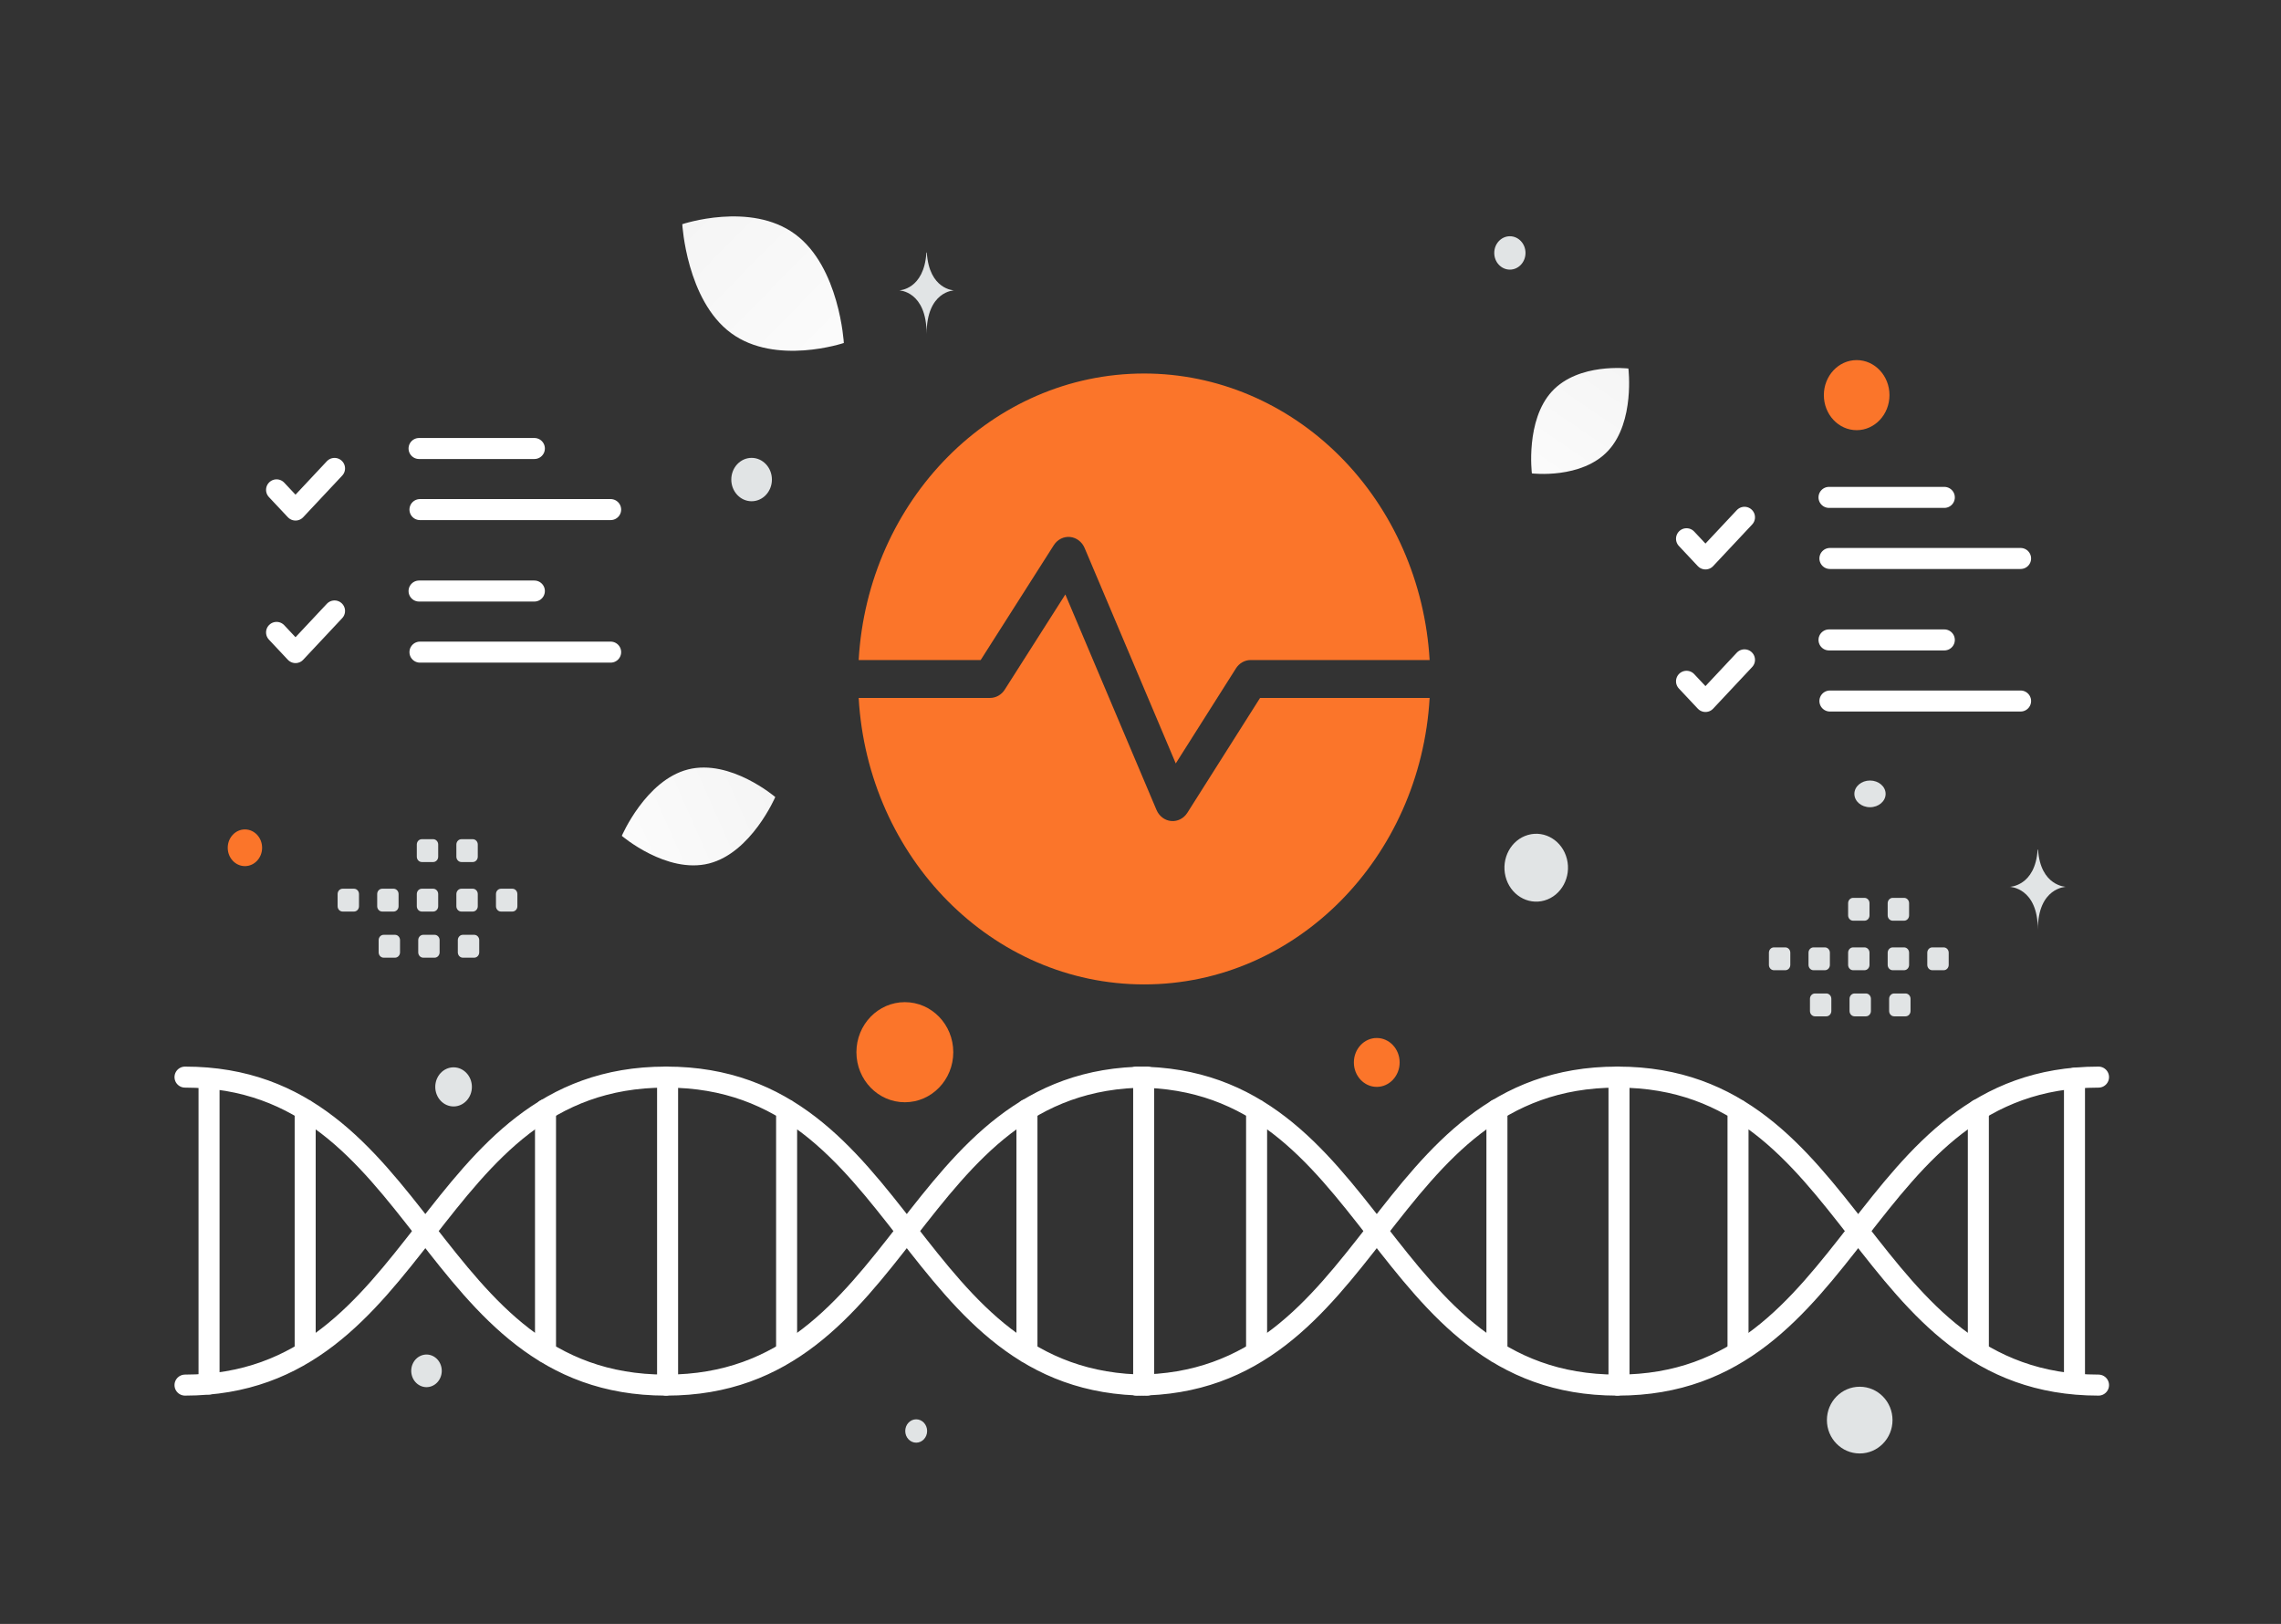 <svg width="434" height="309" viewBox="0 0 434 309" fill="none" xmlns="http://www.w3.org/2000/svg">
<rect x="0" y="0" width="434" height="309" fill="#333333" stroke="none"/>
<path d="M126.657 204.948C80.93 204.948 80.93 263.551 35.202 263.551" stroke="white" stroke-width="4" stroke-linecap="round" stroke-linejoin="round"/>
<path d="M126.657 263.551C80.93 263.551 80.93 204.948 35.202 204.948M127.02 205.164V263.332M103.793 211.133V257.364M39.775 263.332V205.164M58.066 257.038V211.133M307.68 204.948C261.952 204.948 261.952 263.551 216.225 263.551" stroke="white" stroke-width="4" stroke-linecap="round" stroke-linejoin="round"/>
<path d="M307.68 263.551C261.952 263.551 261.952 204.948 216.225 204.948M308.043 205.164V263.332M284.816 211.133V257.364M217.604 263.332V205.164M239.089 257.038V211.133" stroke="white" stroke-width="4" stroke-linecap="round" stroke-linejoin="round"/>
<path d="M218.257 204.948C172.53 204.948 172.53 263.551 126.802 263.551" stroke="white" stroke-width="4" stroke-linecap="round" stroke-linejoin="round"/>
<path d="M218.257 263.551C172.53 263.551 172.53 204.948 126.802 204.948M195.394 211.133V257.364M149.666 257.038V211.133M399.28 204.948C353.552 204.948 353.552 263.551 307.825 263.551" stroke="white" stroke-width="4" stroke-linecap="round" stroke-linejoin="round"/>
<path d="M399.28 263.551C353.552 263.551 353.552 204.948 307.825 204.948M394.707 205.164V263.332M376.416 211.133V257.364M330.689 257.038V211.133" stroke="white" stroke-width="4" stroke-linecap="round" stroke-linejoin="round"/>
<path fill-rule="evenodd" clip-rule="evenodd" d="M272.01 125.59H237.957C237.405 125.59 236.861 125.735 236.374 126.011C235.886 126.287 235.47 126.687 235.161 127.176L223.709 145.263L206.371 104.278C206.124 103.694 205.736 103.191 205.246 102.821C204.757 102.451 204.184 102.226 203.586 102.171C202.988 102.116 202.388 102.231 201.846 102.506C201.304 102.781 200.841 103.206 200.503 103.735L186.591 125.59H163.376C165.117 95.168 188.77 71.07 217.694 71.07C231.544 71.07 244.872 76.71 254.964 86.84C265.056 96.969 271.152 110.827 272.01 125.59ZM272.011 132.8H239.749L225.917 154.647C225.581 155.178 225.118 155.604 224.576 155.881C224.034 156.157 223.432 156.274 222.834 156.219C222.236 156.165 221.662 155.941 221.171 155.57C220.681 155.2 220.292 154.696 220.045 154.112L202.699 113.11L191.169 131.222C190.859 131.708 190.443 132.106 189.957 132.381C189.47 132.656 188.928 132.8 188.377 132.8H163.377C165.123 163.216 188.774 187.309 217.694 187.309C246.614 187.309 270.265 163.216 272.011 132.8Z" fill="#FB752A"/>
<path fill-rule="evenodd" clip-rule="evenodd" d="M65.184 169.101H67.356C67.881 169.101 68.304 169.557 68.304 170.113V172.434C68.304 172.995 67.877 173.447 67.356 173.447H65.184C64.933 173.445 64.692 173.338 64.514 173.149C64.337 172.959 64.237 172.702 64.236 172.434V170.113C64.236 169.98 64.26 169.849 64.307 169.726C64.355 169.603 64.425 169.491 64.513 169.397C64.601 169.303 64.706 169.228 64.821 169.177C64.936 169.127 65.059 169.101 65.184 169.101ZM72.715 169.101H74.888C75.408 169.101 75.836 169.557 75.836 170.113V172.434C75.836 172.995 75.408 173.447 74.888 173.447H72.715C72.464 173.445 72.223 173.338 72.046 173.149C71.868 172.959 71.768 172.702 71.767 172.434V170.113C71.767 169.557 72.194 169.101 72.715 169.101ZM80.252 169.101H82.425C82.945 169.101 83.373 169.557 83.373 170.113V172.434C83.373 172.995 82.945 173.447 82.425 173.447H80.252C80.001 173.445 79.76 173.338 79.583 173.149C79.405 172.959 79.305 172.702 79.304 172.434V170.113C79.303 169.98 79.328 169.849 79.376 169.726C79.423 169.603 79.493 169.491 79.581 169.397C79.669 169.303 79.774 169.228 79.889 169.177C80.004 169.127 80.128 169.101 80.252 169.101ZM87.784 169.101H89.956C90.477 169.101 90.905 169.557 90.905 170.113V172.434C90.905 172.995 90.477 173.447 89.956 173.447H87.784C87.532 173.447 87.29 173.34 87.112 173.15C86.933 172.96 86.832 172.703 86.831 172.434V170.113C86.834 169.845 86.935 169.588 87.114 169.399C87.292 169.209 87.533 169.102 87.784 169.101ZM95.316 169.101H97.488C98.014 169.101 98.441 169.557 98.441 170.113V172.434C98.441 172.567 98.416 172.699 98.368 172.822C98.32 172.945 98.25 173.057 98.161 173.151C98.073 173.245 97.968 173.319 97.852 173.37C97.737 173.421 97.613 173.446 97.488 173.446H95.316C95.065 173.445 94.824 173.338 94.647 173.148C94.469 172.959 94.369 172.702 94.368 172.434V170.113C94.368 169.557 94.795 169.101 95.316 169.101ZM72.992 177.872H75.164C75.685 177.872 76.112 178.329 76.112 178.885V181.21C76.112 181.766 75.685 182.223 75.164 182.223H72.992C72.74 182.222 72.499 182.115 72.321 181.925C72.144 181.736 72.044 181.478 72.043 181.21V178.89C72.043 178.756 72.067 178.624 72.114 178.5C72.161 178.377 72.231 178.265 72.319 178.17C72.407 178.076 72.512 178.001 72.627 177.95C72.743 177.898 72.867 177.872 72.992 177.872ZM80.523 177.872H82.696C83.216 177.872 83.644 178.329 83.644 178.885V181.21C83.644 181.766 83.216 182.223 82.696 182.223H80.523C80.272 182.222 80.031 182.114 79.854 181.925C79.676 181.735 79.576 181.478 79.575 181.21V178.89C79.575 178.756 79.599 178.624 79.646 178.5C79.693 178.377 79.763 178.265 79.851 178.17C79.939 178.076 80.044 178.001 80.159 177.95C80.275 177.898 80.398 177.872 80.523 177.872ZM88.056 177.872H90.228C90.754 177.872 91.181 178.329 91.181 178.885V181.21C91.181 181.766 90.754 182.223 90.228 182.223H88.056C87.804 182.222 87.564 182.114 87.386 181.925C87.209 181.735 87.109 181.478 87.108 181.21V178.89C87.108 178.329 87.535 177.872 88.056 177.872ZM80.252 159.678H82.425C82.945 159.678 83.373 160.134 83.373 160.69V163.011C83.373 163.572 82.945 164.024 82.425 164.024H80.252C80.001 164.022 79.76 163.915 79.583 163.726C79.405 163.536 79.305 163.279 79.304 163.011V160.69C79.303 160.557 79.328 160.426 79.376 160.303C79.423 160.18 79.493 160.068 79.581 159.974C79.669 159.88 79.774 159.805 79.889 159.754C80.004 159.704 80.128 159.678 80.252 159.678ZM87.784 159.678H89.956C90.477 159.678 90.905 160.134 90.905 160.69V163.011C90.905 163.572 90.477 164.024 89.956 164.024H87.784C87.532 164.024 87.29 163.917 87.112 163.727C86.933 163.537 86.832 163.28 86.831 163.011V160.69C86.834 160.422 86.935 160.165 87.114 159.976C87.292 159.786 87.533 159.679 87.784 159.678ZM337.516 180.264H339.689C340.214 180.264 340.637 180.72 340.637 181.276V183.596C340.637 183.865 340.537 184.122 340.359 184.312C340.181 184.502 339.94 184.608 339.689 184.609H337.516C337.265 184.608 337.024 184.501 336.847 184.311C336.669 184.121 336.569 183.864 336.568 183.596V181.276C336.568 181.143 336.592 181.011 336.64 180.888C336.687 180.765 336.757 180.653 336.845 180.559C336.933 180.465 337.038 180.391 337.153 180.34C337.268 180.289 337.392 180.263 337.516 180.264ZM345.048 180.264H347.22C347.741 180.264 348.168 180.72 348.168 181.276V183.596C348.168 183.865 348.068 184.122 347.89 184.312C347.712 184.502 347.471 184.608 347.22 184.609H345.048C344.797 184.608 344.556 184.501 344.378 184.311C344.201 184.121 344.101 183.864 344.1 183.596V181.276C344.1 180.72 344.527 180.264 345.048 180.264ZM352.584 180.264H354.757C355.278 180.264 355.705 180.72 355.705 181.276V183.596C355.705 183.865 355.605 184.122 355.427 184.312C355.249 184.502 355.008 184.608 354.757 184.609H352.584C352.333 184.608 352.093 184.501 351.915 184.311C351.737 184.121 351.637 183.864 351.636 183.596V181.276C351.636 181.143 351.66 181.011 351.708 180.888C351.756 180.765 351.825 180.654 351.913 180.56C352.002 180.465 352.106 180.391 352.221 180.34C352.336 180.289 352.46 180.263 352.584 180.264ZM360.116 180.264H362.289C362.809 180.264 363.237 180.72 363.237 181.276V183.596C363.237 183.865 363.137 184.122 362.959 184.312C362.781 184.502 362.54 184.608 362.289 184.609H360.116C359.864 184.609 359.623 184.502 359.444 184.312C359.266 184.123 359.165 183.865 359.164 183.596V181.276C359.166 181.008 359.268 180.751 359.446 180.562C359.624 180.372 359.865 180.265 360.116 180.264ZM367.648 180.264H369.821C370.347 180.264 370.774 180.72 370.774 181.276V183.596C370.774 183.729 370.749 183.861 370.701 183.984C370.653 184.108 370.582 184.219 370.494 184.313C370.405 184.407 370.3 184.482 370.185 184.532C370.069 184.583 369.946 184.609 369.821 184.609H367.648C367.397 184.608 367.157 184.501 366.979 184.311C366.802 184.121 366.701 183.864 366.7 183.596V181.276C366.7 180.72 367.128 180.264 367.648 180.264ZM345.324 189.035H347.496C348.017 189.035 348.444 189.491 348.444 190.048V192.372C348.444 192.928 348.017 193.385 347.496 193.385H345.324C345.073 193.384 344.832 193.278 344.654 193.088C344.476 192.898 344.376 192.641 344.376 192.372V190.052C344.375 189.919 344.399 189.787 344.446 189.663C344.494 189.54 344.564 189.427 344.652 189.333C344.74 189.238 344.845 189.163 344.96 189.112C345.075 189.061 345.199 189.035 345.324 189.035ZM352.856 189.035H355.028C355.549 189.035 355.976 189.491 355.976 190.048V192.372C355.976 192.928 355.549 193.385 355.028 193.385H352.856C352.605 193.384 352.364 193.277 352.186 193.087C352.009 192.898 351.908 192.641 351.907 192.372V190.052C351.907 189.919 351.931 189.786 351.978 189.663C352.025 189.54 352.095 189.427 352.183 189.333C352.272 189.238 352.376 189.163 352.492 189.112C352.607 189.061 352.731 189.035 352.856 189.035ZM360.388 189.035H362.561C363.086 189.035 363.513 189.491 363.513 190.048V192.372C363.513 192.928 363.086 193.385 362.561 193.385H360.388C360.137 193.384 359.896 193.277 359.719 193.087C359.541 192.897 359.441 192.64 359.44 192.372V190.052C359.44 189.491 359.867 189.035 360.388 189.035ZM352.584 170.841H354.757C355.278 170.841 355.705 171.297 355.705 171.853V174.173C355.705 174.442 355.605 174.699 355.427 174.889C355.249 175.079 355.008 175.185 354.757 175.186H352.584C352.333 175.185 352.093 175.078 351.915 174.888C351.737 174.698 351.637 174.441 351.636 174.173V171.853C351.636 171.72 351.66 171.588 351.708 171.465C351.756 171.342 351.825 171.231 351.913 171.137C352.002 171.042 352.106 170.968 352.221 170.917C352.336 170.866 352.46 170.84 352.584 170.841ZM360.116 170.841H362.289C362.809 170.841 363.237 171.297 363.237 171.853V174.173C363.237 174.442 363.137 174.699 362.959 174.889C362.781 175.079 362.54 175.185 362.289 175.186H360.116C359.864 175.186 359.623 175.079 359.444 174.889C359.266 174.7 359.165 174.442 359.164 174.173V171.853C359.166 171.585 359.268 171.328 359.446 171.139C359.624 170.949 359.865 170.842 360.116 170.841Z" fill="#E1E4E5"/>
<path d="M63.651 89.129L56.228 97.048L52.622 93.208M79.734 85.339H101.672M79.905 96.962H116.185M63.651 116.25L56.228 124.17L52.622 120.331M79.734 112.461H101.672M79.905 124.085H116.185M331.919 98.43L324.496 106.35L320.89 102.51M348.002 94.641H369.94M348.173 106.264H384.452M331.919 125.553L324.496 133.473L320.89 129.633M348.002 121.763H369.94M348.173 133.387H384.452" stroke="white" stroke-width="4" stroke-linecap="round" stroke-linejoin="round"/>
<path d="M134.898 164.3C126.837 166.34 118.311 159.039 118.311 159.039C118.311 159.039 122.861 148.436 130.924 146.403C138.985 144.364 147.508 151.658 147.508 151.658C147.508 151.658 142.958 162.261 134.898 164.3Z" fill="url(#paint0_linear_405_1789)"/>
<path d="M139.104 63.383C147.59 69.626 160.555 65.262 160.555 65.262C160.555 65.262 159.752 50.779 151.26 44.543C142.774 38.3 129.815 42.658 129.815 42.658C129.815 42.658 130.618 57.141 139.104 63.383Z" fill="url(#paint1_linear_405_1789)"/>
<path d="M306.015 85.725C300.946 91.235 291.467 90.074 291.467 90.074C291.467 90.074 290.213 79.978 295.286 74.472C300.356 68.962 309.83 70.12 309.83 70.12C309.83 70.12 311.084 80.216 306.015 85.725Z" fill="url(#paint2_linear_405_1789)"/>
<path d="M261.952 197.506C259.547 197.506 257.597 199.588 257.597 202.157C257.597 204.726 259.547 206.808 261.952 206.808C264.357 206.808 266.307 204.726 266.307 202.157C266.307 199.588 264.357 197.506 261.952 197.506Z" fill="#FB752A"/>
<path d="M172.164 190.685C167.074 190.685 162.949 194.949 162.949 200.209C162.949 205.469 167.074 209.733 172.164 209.733C177.253 209.733 181.379 205.469 181.379 200.209C181.379 194.949 177.253 190.685 172.164 190.685Z" fill="#FB752A"/>
<path d="M46.602 164.802C44.795 164.802 43.331 163.239 43.331 161.31C43.331 159.381 44.795 157.818 46.602 157.818C48.407 157.818 49.871 159.381 49.871 161.31C49.871 163.239 48.407 164.802 46.602 164.802Z" fill="#FB752A"/>
<path d="M353.262 81.851C349.815 81.851 347.02 78.866 347.02 75.184C347.02 71.503 349.815 68.518 353.262 68.518C356.71 68.518 359.505 71.503 359.505 75.184C359.505 78.866 356.71 81.851 353.262 81.851Z" fill="#FB752A"/>
<path d="M353.843 276.559C350.395 276.559 347.601 273.717 347.601 270.21C347.601 266.703 350.395 263.861 353.843 263.861C357.291 263.861 360.085 266.703 360.085 270.21C360.085 273.717 357.291 276.559 353.843 276.559Z" fill="#E1E4E5"/>
<path d="M86.301 210.529C84.377 210.529 82.817 208.863 82.817 206.808C82.817 204.753 84.377 203.087 86.301 203.087C88.225 203.087 89.785 204.753 89.785 206.808C89.785 208.863 88.225 210.529 86.301 210.529Z" fill="#E1E4E5"/>
<path d="M174.32 274.506C173.171 274.506 172.239 273.512 172.239 272.284C172.239 271.057 173.171 270.062 174.32 270.062C175.469 270.062 176.401 271.057 176.401 272.284C176.401 273.512 175.469 274.506 174.32 274.506Z" fill="#E1E4E5"/>
<path d="M287.28 51.302C285.639 51.302 284.308 49.881 284.308 48.128C284.308 46.375 285.639 44.953 287.28 44.953C288.922 44.953 290.253 46.375 290.253 48.128C290.253 49.881 288.922 51.302 287.28 51.302Z" fill="#E1E4E5"/>
<path d="M83.955 260.035C84.37 261.69 83.45 263.391 81.901 263.835C80.351 264.278 78.758 263.296 78.343 261.641C77.928 259.986 78.847 258.285 80.397 257.842C81.947 257.398 83.539 258.38 83.955 260.035Z" fill="#E1E4E5"/>
<path d="M143.006 95.376C140.872 95.376 139.141 93.529 139.141 91.249C139.141 88.97 140.872 87.122 143.006 87.122C145.14 87.122 146.87 88.97 146.87 91.249C146.87 93.529 145.14 95.376 143.006 95.376Z" fill="#E1E4E5"/>
<path d="M355.8 153.595C354.158 153.595 352.827 152.458 352.827 151.055C352.827 149.652 354.158 148.515 355.8 148.515C357.441 148.515 358.772 149.652 358.772 151.055C358.772 152.458 357.441 153.595 355.8 153.595Z" fill="#E1E4E5"/>
<path d="M298.132 163.433C298.996 166.878 297.082 170.418 293.857 171.341C290.632 172.264 287.317 170.22 286.453 166.775C285.589 163.331 287.503 159.791 290.728 158.868C293.953 157.945 297.268 159.989 298.132 163.433Z" fill="#E1E4E5"/>
<path d="M387.697 161.667H387.775C388.235 168.635 393.088 168.743 393.088 168.743C393.088 168.743 387.737 168.854 387.737 176.905C387.737 168.854 382.386 168.743 382.386 168.743C382.386 168.743 387.237 168.635 387.697 161.667ZM176.265 48.053H176.341C176.791 55.142 181.53 55.252 181.53 55.252C181.53 55.252 176.304 55.365 176.304 63.557C176.304 55.365 171.078 55.252 171.078 55.252C171.078 55.252 175.815 55.142 176.265 48.053Z" fill="#E1E4E5"/>
<defs>
<linearGradient id="paint0_linear_405_1789" x1="104.543" y1="169.371" x2="176.73" y2="137.438" gradientUnits="userSpaceOnUse">
<stop stop-color="white"/>
<stop offset="1" stop-color="#EEEEEE"/>
</linearGradient>
<linearGradient id="paint1_linear_405_1789" x1="172.162" y1="83.866" x2="100.725" y2="13.332" gradientUnits="userSpaceOnUse">
<stop stop-color="white"/>
<stop offset="1" stop-color="#EEEEEE"/>
</linearGradient>
<linearGradient id="paint2_linear_405_1789" x1="285.791" y1="104.546" x2="325.955" y2="45.592" gradientUnits="userSpaceOnUse">
<stop stop-color="white"/>
<stop offset="1" stop-color="#EEEEEE"/>
</linearGradient>
</defs>
</svg>
